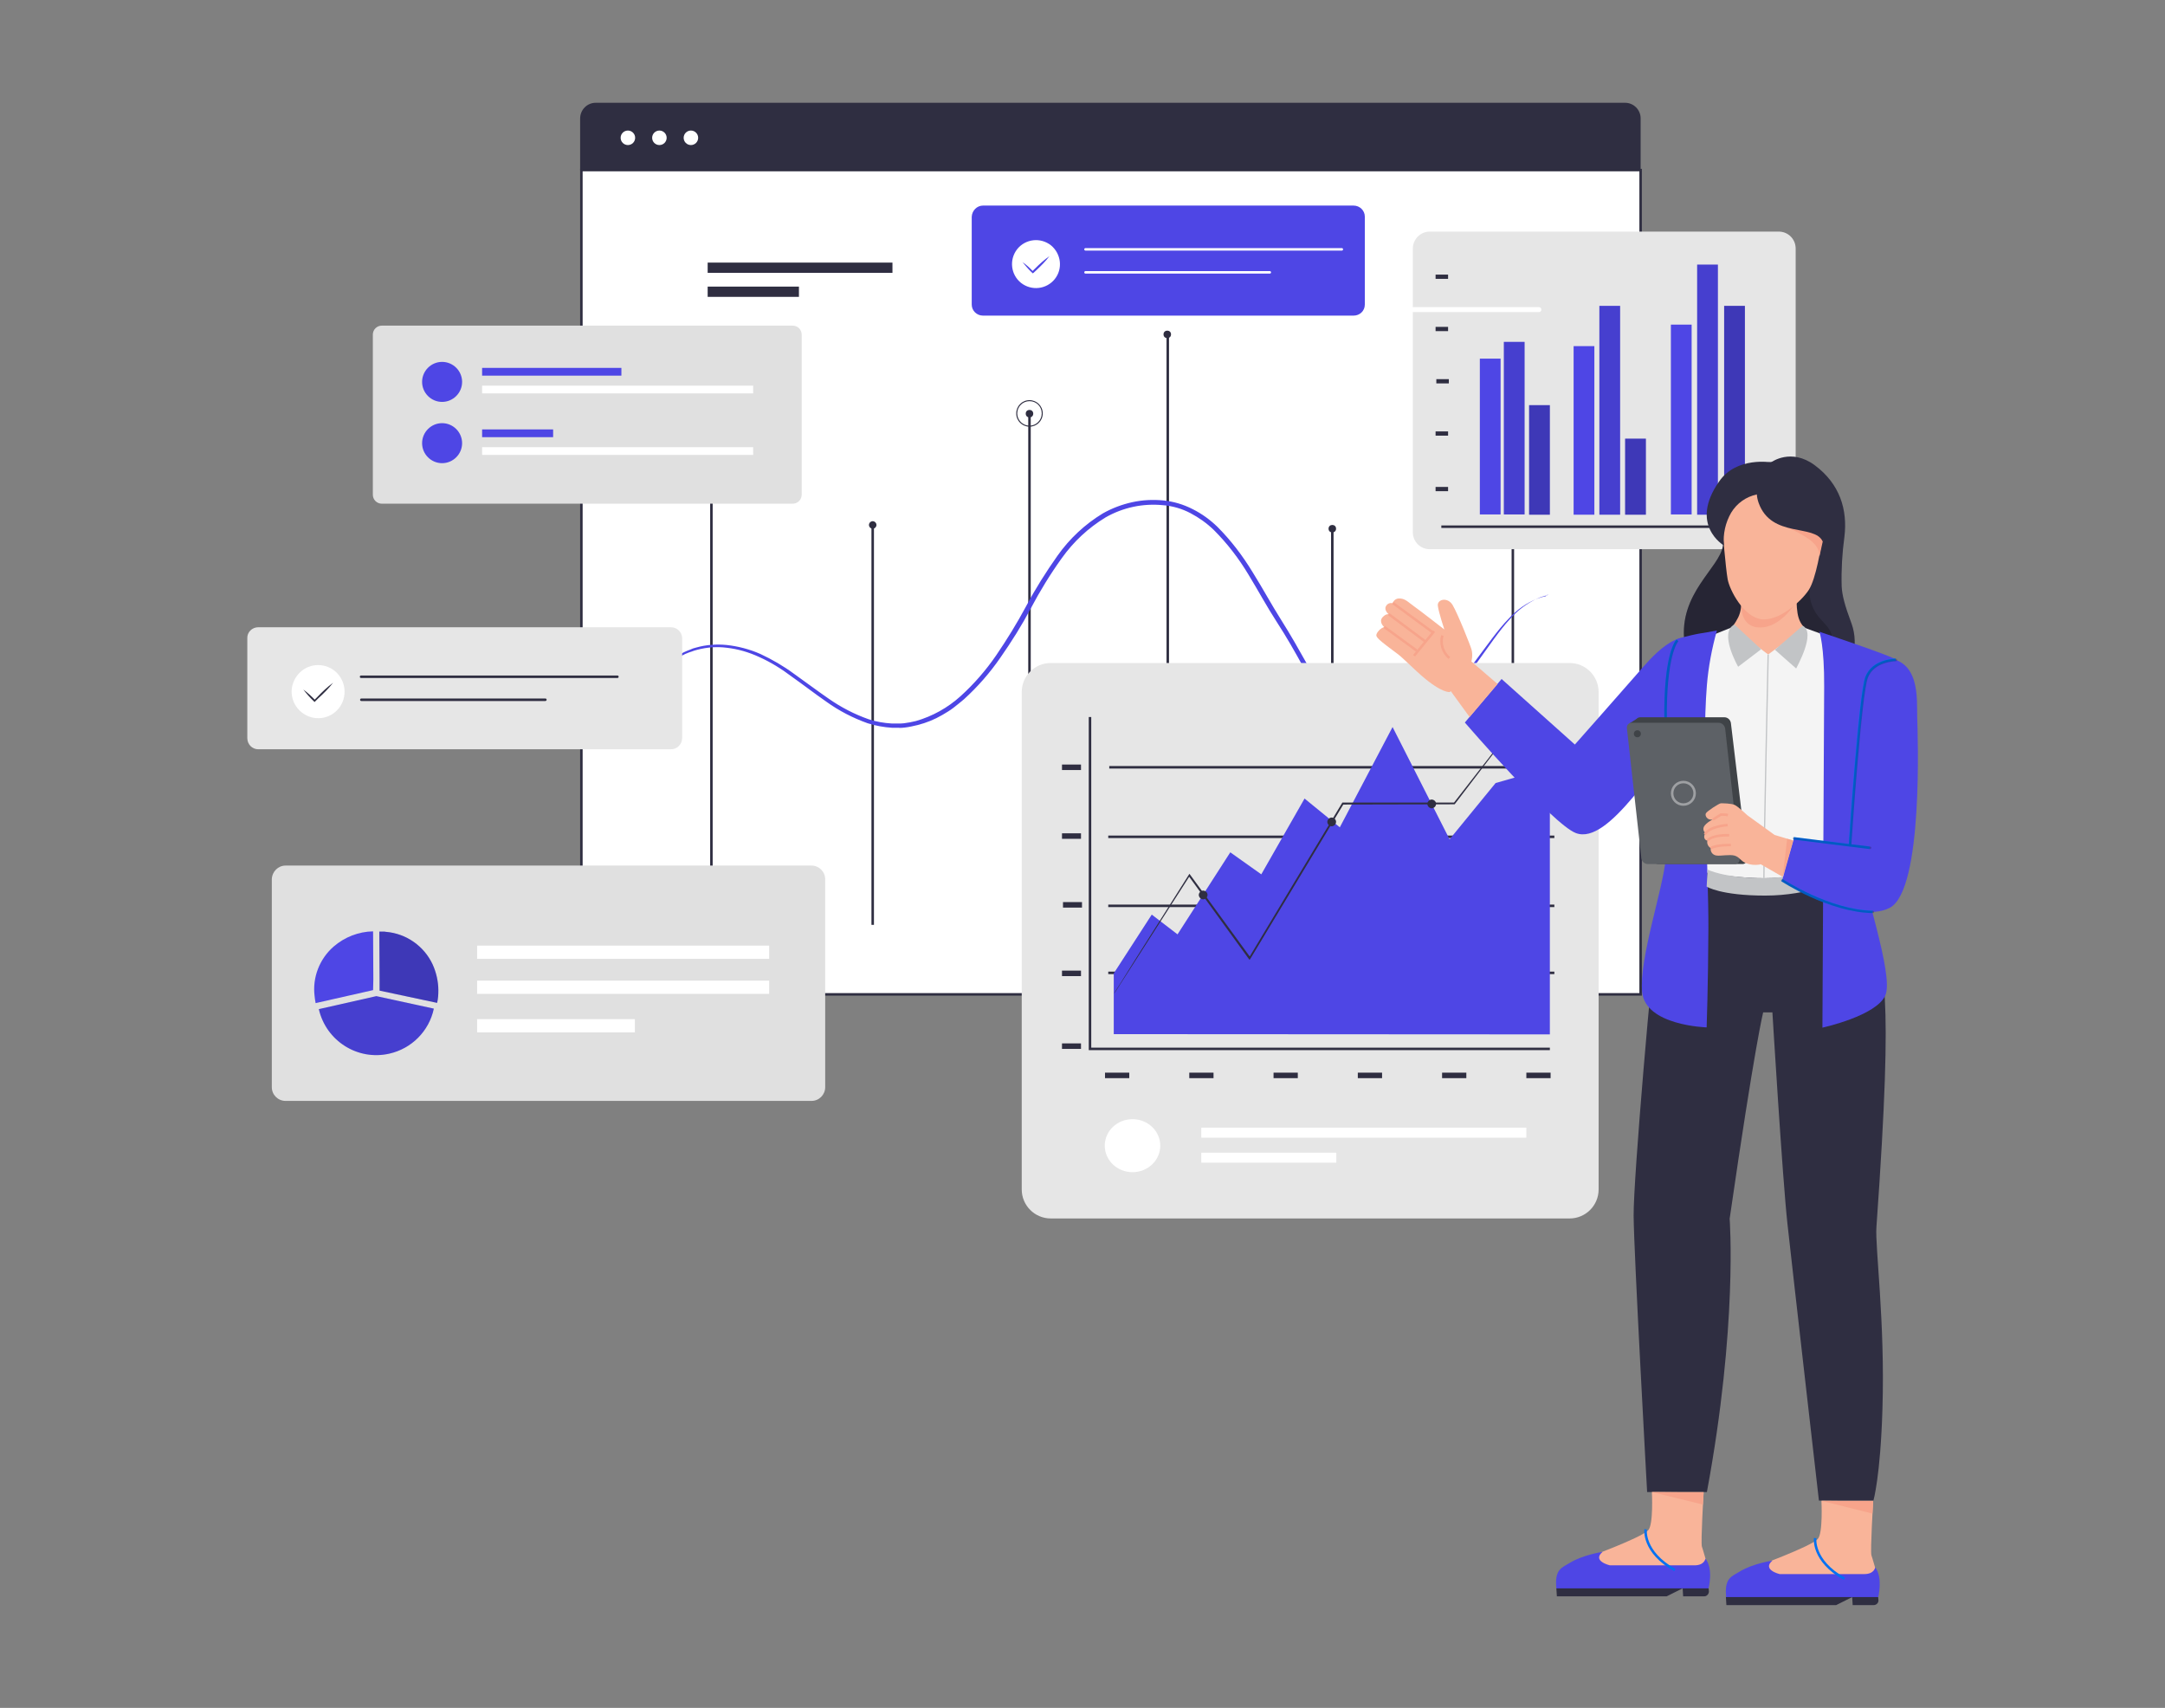<?xml version="1.0" encoding="utf-8"?>
<!-- Generator: Adobe Illustrator 25.1.0, SVG Export Plug-In . SVG Version: 6.00 Build 0)  -->
<svg version="1.1" id="Layer_1" xmlns="http://www.w3.org/2000/svg" xmlns:xlink="http://www.w3.org/1999/xlink" x="0px" y="0px"
	 viewBox="0 0 865.8 682.9" style="enable-background:new 0 0 865.8 682.9;" xml:space="preserve">
<rect x="0" y="0" width="865.8" height="682.9" fill="#808080" stroke="none"/>
<style type="text/css">
	.st0{fill:#FFFFFF;}
	.st1{fill:#2F2E41;}
	.st2{fill:#263238;}
	.st3{fill:#4E46E5;}
	.st4{fill:#E0E0E0;}
	.st5{opacity:0.2;}
	.st6{opacity:0.1;}
	.st7{fill:#E6E6E6;}
	.st8{fill:#F9B499;}
	.st9{fill:#F7A48B;}
	.st10{fill:none;stroke:#0071F2;stroke-miterlimit:10;}
	.st11{opacity:0.2;enable-background:new    ;}
	.st12{fill:#F4F4F4;}
	.st13{fill:#C2C4C6;}
	.st14{fill:none;stroke:#C2C4C6;stroke-width:0.5;stroke-miterlimit:10;}
	.st15{fill:none;stroke:#F7A48B;stroke-miterlimit:10;}
	.st16{fill:#3F4347;}
	.st17{fill:#5D6166;}
	.st18{fill:none;stroke:#9EA0A3;stroke-miterlimit:10;}
	.st19{fill:none;stroke:#FFFFFF;stroke-linecap:round;stroke-linejoin:round;}
</style>
<rect x="232.5" y="68" class="st0" width="423.6" height="329.6"/>
<path class="st1" d="M656.6,398.1H232V67.5h424.6L656.6,398.1z M233,397.1h422.6V68.5H233L233,397.1z"/>
<rect x="284" y="168.4" class="st1" width="1" height="201.6"/>
<rect x="348.5" y="209.3" class="st1" width="1" height="160.5"/>
<rect x="411.2" y="166.3" class="st1" width="1" height="160.5"/>
<rect x="466.5" y="133.6" class="st1" width="1" height="160.5"/>
<rect x="532.3" y="211.3" class="st1" width="1" height="160.5"/>
<rect x="604.5" y="165.3" class="st1" width="1" height="160.5"/>
<path class="st1" d="M350.5,209.9c0,0.8-0.7,1.5-1.5,1.5s-1.5-0.7-1.5-1.5s0.7-1.5,1.5-1.5l0,0C349.8,208.4,350.5,209.1,350.5,209.9
	z"/>
<circle class="st1" cx="411.7" cy="165.4" r="1.5"/>
<path class="st1" d="M411.7,170.6c-2.9,0-5.3-2.3-5.3-5.3c0-2.9,2.3-5.3,5.3-5.3c2.9,0,5.3,2.3,5.3,5.3c0,0,0,0,0,0
	C417,168.3,414.6,170.6,411.7,170.6z M411.7,160.4c-2.7,0-4.9,2.2-4.9,4.9s2.2,4.9,4.9,4.9c2.7,0,4.9-2.2,4.9-4.9
	S414.5,160.4,411.7,160.4L411.7,160.4z"/>
<circle class="st1" cx="466.8" cy="133.7" r="1.5"/>
<circle class="st1" cx="532.8" cy="211.4" r="1.5"/>
<circle class="st2" cx="605" cy="165.4" r="1.5"/>
<path class="st1" d="M286,166.9c0,0.8-0.7,1.5-1.5,1.5c-0.8,0-1.5-0.7-1.5-1.5c0-0.8,0.7-1.5,1.5-1.5l0,0
	C285.3,165.4,286,166,286,166.9L286,166.9z"/>
<path class="st3" d="M619.2,237.8c-0.4,0.2-0.8,0.3-1.2,0.4c-1.2,0.3-2.3,0.7-3.4,1.2c-4.2,2-7.9,4.8-10.9,8.3
	c-4.1,4.4-8.2,10.6-13.3,17.6c-2.7,3.7-5.8,7.3-9.1,10.5c-1.8,1.8-3.8,3.4-5.9,4.9c-2.2,1.5-4.6,2.8-7.1,3.9
	c-5.4,2.2-11.2,3.2-17,2.9c-3.1-0.1-6.1-0.4-9.1-1.1c-3.2-0.7-6.2-2-8.8-3.9c-2.7-2-5-4.4-6.9-7.2c-1.9-2.8-3.6-5.7-5.3-8.6
	c-3.3-6-6.7-12-10.6-18s-7.4-12.5-11.3-18.9c-3.9-6.5-8.5-12.5-13.9-17.9c-2.8-2.7-5.9-4.9-9.3-6.7c-3.4-1.8-7.2-2.9-11-3.2
	c-8-0.8-16,0.9-23,4.9c-6.9,4.2-12.8,9.7-17.5,16.3c-4.6,6.4-8.7,13.1-12.4,20.1c-3.6,6.8-7.7,13.3-12.1,19.6
	c-4.2,6.1-9.1,11.7-14.6,16.7c-1.4,1.2-2.8,2.3-4.2,3.4c-1.4,1.1-3,2-4.5,2.9c-3.1,1.8-6.3,3.1-9.8,4c-1.7,0.4-3.4,0.8-5.1,1
	c-0.9,0.1-1.7,0.2-2.6,0.1h-2.5c-3.3-0.2-6.6-0.8-9.8-1.8c-5.9-2.1-11.5-5-16.5-8.6c-4.9-3.4-9.4-6.9-13.8-10
	c-4.1-3.1-8.4-5.8-13.1-7.9c-4.1-1.9-8.5-3.2-13-3.7c-3.9-0.5-7.9-0.2-11.7,0.8c-0.9,0.2-1.7,0.5-2.5,0.8c-0.8,0.2-1.6,0.6-2.4,0.9
	c-1.4,0.7-2.8,1.4-4.1,2.3c-2.2,1.5-4.3,3.2-6.2,5l-2.2,2.4c-0.6,0.6-1.2,1.3-1.7,2l-2.2,2.9c-0.2,0.3-0.5,0.7-0.8,1
	c0.2-0.4,0.4-0.7,0.6-1.1l2-3c0.5-0.7,1.1-1.4,1.7-2.1l2.1-2.5c1.9-1.9,4-3.7,6.2-5.2c1.3-0.9,2.7-1.7,4.1-2.4
	c0.8-0.4,1.6-0.7,2.4-1c0.8-0.4,1.7-0.7,2.6-0.9c3.9-1.1,8-1.4,12.1-1c4.6,0.5,9.2,1.7,13.5,3.6c4.7,2.2,9.2,4.8,13.4,7.9
	c4.4,3.1,9,6.6,13.8,9.9c5,3.5,10.4,6.3,16.1,8.3c3,1,6.1,1.5,9.3,1.7h2.4c0.8,0,1.6,0,2.4-0.1c1.6-0.2,3.2-0.5,4.8-0.9
	c6.6-1.9,12.7-5.3,17.8-9.9c5.4-4.9,10.2-10.4,14.3-16.4c4.3-6.3,8.3-12.8,11.9-19.5c3.7-7,8-13.8,12.6-20.3
	c4.8-6.8,11-12.6,18.1-16.9c3.7-2.1,7.7-3.6,11.8-4.5c4.1-0.9,8.3-1.1,12.4-0.7c4.1,0.4,8.1,1.6,11.8,3.5c3.6,1.8,6.9,4.2,9.8,7
	c5.5,5.5,10.2,11.7,14.2,18.3c4,6.4,7.5,12.9,11.3,18.9s7.3,12.2,10.6,18.1s6.5,11.8,11.6,15.3c2.5,1.8,5.3,3,8.3,3.7
	c2.9,0.7,5.8,1.1,8.8,1.2c5.6,0.3,11.2-0.6,16.3-2.6c2.4-1,4.7-2.2,6.9-3.7c2-1.4,4-3,5.8-4.7c3.3-3.2,6.3-6.6,9-10.3
	c5.2-6.9,9.4-13,13.7-17.4c3.2-3.5,7.1-6.3,11.4-8c1.1-0.4,2.3-0.8,3.5-1C618.4,237.9,618.8,237.8,619.2,237.8z"/>
<rect x="283" y="105" class="st1" width="73.9" height="4.1"/>
<rect x="283" y="114.6" class="st1" width="36.5" height="4.1"/>
<path class="st1" d="M238.2,41.1h411.7c3.4,0,6.2,2.8,6.2,6.2c0,0,0,0,0,0l0,0V68H232V47.4C232,43.9,234.8,41.1,238.2,41.1
	C238.2,41.1,238.2,41.1,238.2,41.1z"/>
<path class="st0" d="M254,55.1c0,1.6-1.3,2.9-2.9,2.9c-1.6,0-2.9-1.3-2.9-2.9c0-1.6,1.3-2.9,2.9-2.9c0,0,0,0,0,0
	C252.7,52.2,254,53.5,254,55.1z"/>
<path class="st0" d="M266.6,55.1c0,1.6-1.3,2.9-2.9,2.9s-2.9-1.3-2.9-2.9s1.3-2.9,2.9-2.9c0,0,0,0,0,0
	C265.3,52.2,266.6,53.5,266.6,55.1C266.6,55.1,266.6,55.1,266.6,55.1z"/>
<path class="st0" d="M279.2,55.1c0,1.6-1.3,2.9-2.9,2.9c-1.6,0-2.9-1.3-2.9-2.9c0-1.6,1.3-2.9,2.9-2.9c0,0,0,0,0,0
	C277.9,52.2,279.2,53.5,279.2,55.1C279.2,55.1,279.2,55.1,279.2,55.1z"/>
<path class="st4" d="M152.7,130.2H317c2,0,3.6,1.6,3.6,3.6v64c0,2-1.6,3.6-3.6,3.6H152.7c-2,0-3.6-1.6-3.6-3.6v-64
	C149.1,131.8,150.7,130.2,152.7,130.2z"/>
<path class="st3" d="M184.8,152.7c0,4.4-3.6,8-8,8s-8-3.6-8-8s3.6-8,8-8S184.8,148.3,184.8,152.7z"/>
<rect x="192.8" y="147.1" class="st3" width="55.7" height="3.1"/>
<rect x="192.8" y="154.2" class="st0" width="108.4" height="3.1"/>
<path class="st3" d="M184.8,177.2c0,4.4-3.6,8-8,8s-8-3.6-8-8s3.6-8,8-8S184.8,172.8,184.8,177.2z"/>
<rect x="192.8" y="171.7" class="st3" width="28.4" height="3.1"/>
<rect x="192.8" y="178.8" class="st0" width="108.4" height="3.1"/>
<path class="st4" d="M114.2,346.1h210.3c3,0,5.5,2.4,5.5,5.5v83.1c0,3-2.4,5.5-5.5,5.5H114.2c-3,0-5.5-2.4-5.5-5.5v-83.1
	C108.8,348.5,111.2,346.1,114.2,346.1z"/>
<path class="st3" d="M149.3,391.5l-0.1-19.1c-5.8,0.1-11.4,2.3-15.8,6.1c-5.6,4.9-8.5,12.3-7.6,19.7c0.1,0.9,0.2,1.8,0.4,2.8
	c0,0,0,0,0,0.1l0,0l23-5.2L149.3,391.5z"/>
<path class="st3" d="M173,385.6c-3.4-7.3-10.5-12.3-18.6-13l-0.7-0.1h-2l0.1,19.1v4.5l23,4.9l0,0c0.4-1.6,0.5-3.3,0.5-5
	C175.3,392.5,174.5,388.9,173,385.6z"/>
<g class="st5">
	<path d="M173,385.6c-3.4-7.3-10.5-12.3-18.6-13l-0.7-0.1h-2l0.1,19.1v4.5l23,4.9l0,0c0.4-1.6,0.5-3.3,0.5-5
		C175.3,392.5,174.5,388.9,173,385.6z"/>
</g>
<path class="st3" d="M150.5,398.3l-23,5.2c2.9,12.7,15.5,20.7,28.2,17.8c8.9-2,15.9-9,17.8-18L150.5,398.3"/>
<g class="st6">
	<path d="M150.5,398.3l-23,5.2c2.9,12.7,15.5,20.7,28.2,17.8c8.9-2,15.9-9,17.8-18L150.5,398.3"/>
</g>
<rect x="190.8" y="378.1" class="st0" width="116.8" height="5.3"/>
<rect x="190.8" y="392.1" class="st0" width="116.8" height="5.3"/>
<rect x="190.8" y="407.5" class="st0" width="63.1" height="5.3"/>
<path class="st7" d="M420.2,265.1h207.5c6.4,0,11.6,5.2,11.6,11.6v198.9c0,6.4-5.2,11.6-11.6,11.6H420.2c-6.4,0-11.6-5.2-11.6-11.6
	V276.7C408.6,270.3,413.8,265.1,420.2,265.1z"/>
<rect x="424.7" y="417.2" class="st1" width="7.6" height="2.2"/>
<rect x="441.9" y="428.9" class="st1" width="9.7" height="2.2"/>
<rect x="475.6" y="428.9" class="st1" width="9.7" height="2.2"/>
<rect x="509.3" y="428.9" class="st1" width="9.7" height="2.2"/>
<rect x="543" y="428.9" class="st1" width="9.7" height="2.2"/>
<rect x="576.7" y="428.9" class="st1" width="9.7" height="2.2"/>
<rect x="610.4" y="428.9" class="st1" width="9.7" height="2.2"/>
<rect x="424.7" y="388.1" class="st1" width="7.6" height="2.2"/>
<rect x="424.7" y="333.2" class="st1" width="7.6" height="2.2"/>
<rect x="424.7" y="305.7" class="st1" width="7.6" height="2.2"/>
<rect x="425.1" y="360.7" class="st1" width="7.6" height="2.2"/>
<rect x="443.2" y="361.7" class="st1" width="178.4" height="1"/>
<rect x="443.2" y="334.1" class="st1" width="178.4" height="1"/>
<rect x="443.6" y="306.3" class="st1" width="178.4" height="1"/>
<rect x="443.2" y="388.5" class="st1" width="178.4" height="1"/>
<path class="st3" d="M445.4,413.5v-24.3l15.2-23.5l10.3,7.9l21.1-32.8l12.4,8.8l17.3-30.3l14.1,11.5l21.1-40.1l22.8,44.9l18.4-22.5
	l21.7-6.2v106.7L445.4,413.5z"/>
<path class="st1" d="M621.9,298.1H616l-16.6,0.1h0.2l-17.8,23.3l-0.1,0.1h-0.1l-44.6,0.1l0.3-0.2l-18.8,31.2L500,383.4l-0.3,0.4
	l-0.3-0.4l-24.1-33.2h0.5l-22,34.3c-2.6,4.1-4.7,7.3-6.1,9.5c-0.7,1.1-1.2,1.9-1.6,2.5s-0.6,0.8-0.6,0.8s0.2-0.3,0.5-0.9
	s0.9-1.4,1.6-2.5l6-9.6l21.8-34.5l0.2-0.4l0.3,0.3c7.2,9.9,15.4,21.1,24.2,33.2h-0.6l18.4-30.6l18.8-31.2l0.1-0.2h44.8l-0.2,0.1
	l18-23.1v-0.1h0.1L616,298h5.5L621.9,298.1z"/>
<path class="st1" d="M482.9,357.8c0,0.9-0.7,1.7-1.7,1.8c-0.9,0-1.7-0.7-1.8-1.7c0-0.9,0.7-1.7,1.7-1.8h0
	C482.1,356.1,482.9,356.9,482.9,357.8C482.9,357.8,482.9,357.8,482.9,357.8L482.9,357.8z"/>
<path class="st1" d="M534.3,328.6c0,0.9-0.7,1.7-1.7,1.8c-0.9,0-1.7-0.7-1.8-1.7c0-0.9,0.7-1.7,1.6-1.8h0.1
	C533.5,326.9,534.3,327.7,534.3,328.6L534.3,328.6z"/>
<path class="st1" d="M574.3,321.4c0,0.9-0.7,1.7-1.7,1.8c-0.9,0-1.7-0.7-1.8-1.7c0-0.9,0.7-1.7,1.6-1.8h0.1
	C573.5,319.7,574.3,320.5,574.3,321.4L574.3,321.4z"/>
<ellipse class="st0" cx="452.9" cy="458.1" rx="11.1" ry="10.6"/>
<rect x="480.4" y="450.9" class="st0" width="130" height="4"/>
<rect x="480.4" y="460.9" class="st0" width="54" height="4"/>
<path class="st7" d="M571.8,92.6h139.5c3.8,0,6.8,3,6.8,6.8v113.4c0,3.8-3,6.8-6.8,6.8H571.8c-3.8,0-6.8-3-6.8-6.8V99.4
	C565,95.6,568.1,92.6,571.8,92.6z"/>
<rect x="591.8" y="143.4" class="st3" width="8.3" height="62.3"/>
<rect x="629.3" y="138.4" class="st3" width="8.3" height="67.4"/>
<rect x="668.2" y="129.8" class="st3" width="8.3" height="75.9"/>
<rect x="649.9" y="175.4" class="st3" width="8.3" height="30.4"/>
<g class="st5">
	<rect x="649.9" y="175.4" width="8.3" height="30.4"/>
</g>
<rect x="601.4" y="136.7" class="st3" width="8.3" height="69"/>
<g class="st6">
	<rect x="601.4" y="136.7" width="8.3" height="69"/>
</g>
<rect x="639.6" y="122.3" class="st3" width="8.3" height="83.5"/>
<g class="st6">
	<rect x="639.6" y="122.3" width="8.3" height="83.5"/>
</g>
<rect x="689.5" y="122.3" class="st3" width="8.3" height="83.5"/>
<g class="st5">
	<rect x="689.5" y="122.3" width="8.3" height="83.5"/>
</g>
<rect x="678.7" y="105.8" class="st3" width="8.3" height="100"/>
<g class="st6">
	<rect x="678.7" y="105.8" width="8.3" height="100"/>
</g>
<rect x="611.5" y="162" class="st3" width="8.3" height="43.8"/>
<g class="st5">
	<rect x="611.5" y="162" width="8.3" height="43.8"/>
</g>
<rect x="576.4" y="210.1" class="st1" width="139.9" height="1"/>
<rect x="574.1" y="194.7" class="st1" width="5" height="1.7"/>
<rect x="574.1" y="172.5" class="st1" width="5" height="1.7"/>
<rect x="574.1" y="130.7" class="st1" width="5" height="1.7"/>
<rect x="574.1" y="109.8" class="st1" width="5" height="1.7"/>
<rect x="574.4" y="151.6" class="st1" width="5" height="1.7"/>
<path class="st3" d="M393.1,82.2h148.2c2.5,0,4.5,2,4.5,4.4v35.2c0,2.5-2,4.4-4.5,4.4H393.1c-2.5,0-4.5-2-4.5-4.4V86.7
	C388.7,84.2,390.7,82.2,393.1,82.2z"/>
<path class="st0" d="M421.8,111.6c-3.3,4.1-9.3,4.8-13.5,1.5c-4.1-3.3-4.8-9.3-1.5-13.5c3.3-4.1,9.3-4.8,13.5-1.5l0,0
	C424.4,101.5,425.1,107.5,421.8,111.6z"/>
<path class="st3" d="M419.7,102.4c-1.5,2-3.3,3.8-5.1,5.5l-1.3,1.2l-0.3,0.2l-0.2-0.2c-1.4-1.3-2.7-2.8-3.9-4.3
	c1.6,1.1,3,2.4,4.3,3.8h-0.5l1.2-1.2C415.8,105.5,417.7,103.8,419.7,102.4z"/>
<path class="st0" d="M615.4,124.8h-50.1c-0.6,0-1-0.4-1-1s0.4-1,1-1h50.1c0.6,0,1,0.4,1,1S616,124.8,615.4,124.8z"/>
<path class="st3" d="M680.5,257.9c-8.6-9.4-20.7,5.7-26.2,12c-4.5,5.2-24.5,27.8-24.5,27.8l-29.3-26.2l-14.7,17.4
	c0,0,35.1,40.7,44.4,44.2c13.4,5.1,32.2-29.3,45.5-41.6S685.9,263.7,680.5,257.9"/>
<path class="st1" d="M748.2,368.4c4.7,21,9.4,21.2,2.2,122.2c-0.6,7.9,3.5,38,2.4,72.9c-0.8,26.8-3.6,36.5-3.6,36.5h-21.8
	c0,0-10.6-92.5-12.6-110.8s-6-84.4-6-84.4h-3.7c0,0-3.3,12.8-13.4,82.5c0,0,3.3,42.5-9.1,109.3h-23.9c0,0-5.3-95.5-5.4-110.5
	s7.4-101.4,9.6-116.7s10.3-23.5,10.3-23.5l64.5-1.5C737.8,344.4,745.7,357,748.2,368.4"/>
<path class="st8" d="M660.6,596.6c0,0,0.7,13.1-1.5,15.3c-3.1,3.1-23,10.4-29.2,12.7c-3.2,1.1-5.3,2.9-6.1,5.2
	c-0.5,1.6,0.3,3.3,1.9,3.9c0.3,0.1,0.7,0.2,1,0.2H681c0,0,1.9-0.8,2.2-4.2c0.2-2.9-2.6-11.3-2.6-11.3c-0.5-1.9,0.7-21.6,0.7-21.6
	L660.6,596.6z"/>
<polygon class="st9" points="660.6,596.6 681,601.6 681.3,596.6 660.6,596.6 "/>
<path class="st3" d="M682,623.2c0,0-0.3,2.7-4.4,2.7h-33.8c0,0-7.3-1.7-2.9-5.4c0,0-7.9,1.2-13.1,4.4c-3.1,1.9-5.8,2.5-5.5,8.9
	l0.1,1.4h60.8C683.3,635.1,685.3,627.3,682,623.2"/>
<path class="st1" d="M622.4,635.1l0.2,3.2h43.9l6.4-3.2l0.2,3.2h8.4c1,0,1.8-0.8,1.9-1.8c0-0.1,0-0.1,0-0.2l-0.1-1.2L622.4,635.1z"
	/>
<path class="st10" d="M658.1,611.5c0,0-1.3,9,11.7,16.3"/>
<path class="st8" d="M728.4,600.1c0,0,0.7,13.1-1.5,15.3c-3.1,3.1-23,10.4-29.2,12.7c-3.2,1.1-5.3,2.9-6.1,5.2
	c-0.5,1.6,0.3,3.4,1.9,3.9c0.3,0.1,0.6,0.2,1,0.2h54.3c0,0,1.9-0.8,2.2-4.2c0.2-2.9-2.6-11.3-2.6-11.3c-0.5-1.9,0.7-21.6,0.7-21.6
	L728.4,600.1z"/>
<polygon class="st9" points="728.4,600.1 748.8,605.2 749.1,600.1 728.4,600.1 "/>
<path class="st3" d="M749.9,626.7c0,0-0.3,2.7-4.4,2.7h-33.8c0,0-7.2-1.7-2.9-5.4c0,0-7.9,1.2-13.1,4.4c-3.1,1.9-5.8,2.5-5.5,8.9
	l0.1,1.4h60.8C751.1,638.6,753.1,630.8,749.9,626.7"/>
<path class="st1" d="M690.2,638.6l0.2,3.2h43.9l6.4-3.2l0.2,3.2h8.4c1,0,1.9-0.8,1.9-1.8c0-0.1,0-0.1,0-0.2l-0.1-1.2L690.2,638.6z"
	/>
<path class="st10" d="M725.9,615c0,0-1.3,9,11.7,16.3"/>
<path class="st1" d="M733.5,273.9c-9.2,4.5-19.5,6.1-29.6,4.7c-0.6-0.1-1.2-0.2-1.8-0.3c-12.1-2.2-26.2-2.1-28.5-21.6
	s14-29.5,15.4-38.4c0.3-2.3,0.3-4.5-0.1-6.8c-0.8-6-2.9-11.2,1.7-16.6c8.8-10.5,17.8-10.1,17.8-10.1s7.8-5.8,17.3,1.2
	c10.1,7.5,13.2,17.8,11.9,28.6c-0.9,6.6-1.3,13.3-1.1,19.9c0.2,3.5,1.1,7.2,4,15C743.4,257.4,741.2,270,733.5,273.9"/>
<path class="st11" d="M703.9,278.6c-0.6-0.1-1.2-0.2-1.8-0.3c-12.1-2.2-26.2-2.1-28.5-21.6s14-29.5,15.4-38.4
	c0.3-2.3,0.3-4.5-0.1-6.8c13,1.9,30.2,9.1,36.3,20.3c0,0-3.2,4-0.3,10.9c3.3,7.8,10,7.1,7.4,18.8
	C731.1,266.9,717.7,270.8,703.9,278.6"/>
<path class="st8" d="M695.8,235.4c0,0,1.7,6.7-0.7,11.5s-5.2,6.4-5.2,6.4s5,9.3,17.8,9.1s16.8-9.8,16.8-9.8s-3.7-0.8-5.2-5.5
	s-0.5-13.5-0.5-13.5L695.8,235.4L695.8,235.4z"/>
<path class="st12" d="M671.8,259.1c0,0,1.3,9.8,1.6,21.6c0.4,14.8-7.2,63.9-7.3,63c0,0,9,5.9,34.1,7.3c15,0.9,30-2.2,43.5-8.8
	c0,0,1.5-38.5,4.5-56.4c2.7-15.9,5-23.3,5-23.3L721.6,251l-14.5,10.7l-14.4-10.9L671.8,259.1L671.8,259.1z"/>
<path class="st9" d="M696.4,241.3c0,0-1,9.6,7.5,9.6s14.5-10.3,14.5-10.3L696.4,241.3L696.4,241.3z"/>
<path class="st8" d="M688.7,210.2c0,0,1.4,17,2.2,21.4s6.4,15.1,13.5,16s16.2-7.4,19-11.8s4.9-16.9,5.5-21.7s-1.2-22.7-17.3-24.7
	S689.9,200.6,688.7,210.2"/>
<path class="st3" d="M686.6,252.1c-2,7.2-3.4,14.5-4,21.9c-2.2,27,0.7,74.4,0.6,97.2s-0.7,39.6-0.7,39.6s-24.6-0.7-25.8-14.2
	s8.3-40.9,9.4-53c0.6-6,4.8-86.4,4.8-88.2C680,252.9,680.2,253.4,686.6,252.1"/>
<path class="st9" d="M714.3,210.8c0,0,7.4,2.8,10.9,6.3c1.5,1.4,2.4,3.3,2.4,5.4l1.6-7.2C729.2,215.4,724.6,209.3,714.3,210.8"/>
<path class="st1" d="M689.4,218.1c-0.4-4.6,0.6-9.1,2.9-13.1c2.3-3.8,6-6.4,10.3-7.3l5.8-12.8c0,0-13.9-2.5-20.9,7.6
	C675.3,209.9,689.4,218.1,689.4,218.1"/>
<path class="st1" d="M703.3,201.1c5.1,14.2,22.4,8.3,25.6,15.4c0,0,6.8-10.2-1.1-22.6s-19.5-9.1-19.5-9.1S700,191.8,703.3,201.1"/>
<path class="st13" d="M682.9,347.7c0,0,6.3,3.4,22.5,3.4s31-7.1,31-7.1l-0.4,7.8c0,0-12.2,6.3-30.1,6.3s-23.4-3.6-23.4-3.6
	L682.9,347.7L682.9,347.7z"/>
<path class="st3" d="M727.6,252.6c0,0,2,5.7,1.9,22c-0.1,18.2-0.7,136.3-0.7,136.3s21.7-4.7,25.2-13s-9.7-44.9-10.2-55.7
	c-0.6-11.7,14.1-66.4,14.4-78.4C758.1,262.8,727.6,252.6,727.6,252.6"/>
<path class="st13" d="M693.6,249.7l10.7,9.9l-9.2,7C695.1,266.6,687.2,252.9,693.6,249.7"/>
<path class="st13" d="M720.9,250.2l-11.1,9.6l8.5,7.5C718.2,267.3,726.5,252.9,720.9,250.2"/>
<path class="st14" d="M707.1,261.7c0,0-1.7,76-1.7,89.4"/>
<polygon class="st8" points="598.9,273.5 587.5,263.7 578.1,273.5 587.7,286.7 598.9,273.5 "/>
<path class="st8" d="M588.5,259.8c-0.3-1.3-5.6-14.6-7.6-17.9s-6.2-2.3-5.9,0.3s2.6,9.5,2.6,9.5s-10.8-8.4-11.9-9.1
	c-2.8-2-3.8-3.4-6.4-3.3c-1.1,0.1-2,0.8-2.4,1.9c-1-0.3-2.1,0.2-2.6,1.1c-1,1.6,1,3.3,1,3.3s-1-0.3-2.4,1.2
	c-1.7,1.9,0.6,3.9,0.6,3.9c-1.3,0.5-2.4,1.5-3,2.8c-0.5,1.3,0.8,2.3,8.7,8.2c1.5,1.1,7.3,6.8,9.2,8.4c8.4,7.3,11.4,6.6,11.4,6.6
	S590.5,268.1,588.5,259.8"/>
<path class="st15" d="M557,241.1l15.8,11.6 M555.4,245.6l14.6,10.9 M553.6,250.7l12.9,9.4 M576.8,254.1c-0.9,3.3,0.2,6.8,2.8,9
	 M573.5,252.4l-8,9.8"/>
<path class="st10" d="M670.8,256c0,0-5.2,4.8-4.7,32.9"/>
<g class="st5">
	<path d="M665.6,289c-0.5-28.1,4.7-33.1,4.9-33.3l0.7,0.7c0,0-5,5.2-4.6,32.6L665.6,289z"/>
</g>
<polygon class="st16" points="651.7,289.2 655.2,287 655,289.4 651.7,289.2 "/>
<path class="st16" d="M696.8,345.5h-33.6c-1.3,0-2.4-1-2.6-2.3l-6.5-54.3c-0.1-1,0.6-2,1.7-2.1c0.1,0,0.2,0,0.2,0h33.6
	c1.3,0,2.4,1,2.6,2.3l6.5,54.3c0.1,1-0.6,2-1.7,2.1C696.9,345.5,696.8,345.5,696.8,345.5"/>
<path class="st17" d="M693.8,345.5H659c-1.3,0-2.4-1-2.6-2.3l-5.8-52.1c-0.1-1,0.6-2,1.7-2.1c0.1,0,0.1,0,0.2,0h34.8
	c1.3,0,2.4,1,2.6,2.3l5.8,52.1c0.1,1-0.6,2-1.7,2.1C694,345.5,693.9,345.5,693.8,345.5"/>
<path class="st18" d="M677.7,317.2c0-2.5-2-4.5-4.5-4.5c-2.5,0-4.5,2-4.5,4.5c0,2.5,2,4.5,4.5,4.5S677.7,319.7,677.7,317.2
	C677.7,317.2,677.7,317.2,677.7,317.2z"/>
<path class="st16" d="M656.2,293.4c0,0.8-0.6,1.4-1.4,1.4s-1.4-0.6-1.4-1.4c0-0.8,0.6-1.4,1.4-1.4l0,0
	C655.6,292,656.2,292.6,656.2,293.4"/>
<path class="st8" d="M703.7,345.7c-1.9,0.3-3.8,0.1-5.6-0.6c-2.3-1.1-2.4-2.4-4.5-3c-1.9-0.5-5.6,0.2-7,0c-1.5-0.1-2.6-1.3-2.5-2.8
	c0-0.1,0-0.1,0-0.2c-1-0.6-1.6-1.8-1.3-3c-0.7,0-1.9-1-0.9-2.9c0.2-0.5-0.6-0.3-0.7-1.7c-0.1-2,3.7-3.8,3.7-3.8
	c-2.2,0.4-3.2-1.6-2.7-2.5s5.3-4,6-4s4.2,0,5.6,0.7s5,4.1,5,4.1l10.8,7.8C709.5,333.8,709.5,343,703.7,345.7"/>
<path class="st15" d="M692.2,337.9c0,0-5.4-0.2-8,1.2 M691.5,334c0,0-6.3-0.4-8.6,2 M690.9,329.9c0,0-7.2,0.4-9.1,3.7 M685,327.7
	c0,0,3-1.9,3.2-2c0.9,0,1.9,0,2.8,0.2"/>
<path class="st8" d="M709.5,333.8l9.7,2.9l-6.3,13.9l-8.9-5.1C704,345.5,701.4,335.9,709.5,333.8"/>
<path class="st3" d="M752.9,263c15.2,0.1,13.6,16.6,13.8,23.5s2.6,69.4-11,76.5s-43-11-43-11l4.7-16.7l20,1.9c0,0,1.4-38.1,2.4-49
	S743,262.9,752.9,263"/>
<polygon class="st9" points="714.7,335.4 712.9,350.6 717.1,336.1 714.7,335.4 "/>
<path class="st10" d="M758.1,263.8c0,0-9,0-11.7,7s-6.6,67-6.6,67 M717.3,335.2l30.4,3.8 M712.6,351.9c0,0,18.7,12.4,36.3,12.7"/>
<g class="st5">
	<path d="M749,365.1L749,365.1c-17.6-0.3-36.4-12.6-36.6-12.7c-0.2-0.2-0.3-0.5-0.1-0.7c0.2-0.2,0.5-0.3,0.7-0.1
		c0.2,0.1,18.7,12.3,36,12.6c0.3,0,0.5,0.2,0.5,0.5C749.5,364.9,749.3,365.1,749,365.1C749,365.1,749,365.1,749,365.1z M747.8,339.5
		L747.8,339.5l-30.5-3.8c-0.3,0-0.5-0.3-0.4-0.5c0,0,0,0,0,0c0-0.3,0.3-0.5,0.6-0.4l21.9,2.7c0.4-5.4,4.1-60,6.6-66.8
		c2.7-7.2,12-7.3,12.2-7.3l0,0c0.3,0,0.5,0.2,0.5,0.5c0,0,0,0,0,0c0,0.3-0.2,0.5-0.5,0.5c0,0,0,0,0,0l0,0c-0.1,0-8.7,0.1-11.2,6.6
		s-6.3,62-6.6,66.6l7.5,0.9c0.3,0,0.5,0.3,0.5,0.5C748.3,339.3,748.1,339.5,747.8,339.5L747.8,339.5z"/>
</g>
<path class="st7" d="M103.3,250.8h165c2.5,0,4.5,2,4.5,4.4v39.9c0,2.5-2,4.5-4.5,4.5h-165c-2.5,0-4.4-2-4.4-4.5v-39.9
	C98.8,252.8,100.8,250.8,103.3,250.8z"/>
<path class="st0" d="M135.5,283.2c-3.7,4.6-10.3,5.3-14.9,1.6c-4.6-3.7-5.3-10.3-1.6-14.9c3.7-4.6,10.3-5.3,14.9-1.6c0,0,0,0,0,0
	l0,0C138.4,272,139.1,278.7,135.5,283.2L135.5,283.2z"/>
<path class="st1" d="M133.2,273c-1.7,2.2-3.7,4.2-5.8,6.1l-1.4,1.4l-0.2,0.2l-0.2-0.2c-1.6-1.5-3-3.1-4.3-4.8
	c1.7,1.3,3.3,2.7,4.8,4.3h-0.5l1.4-1.4C128.9,276.6,130.9,274.7,133.2,273z"/>
<path class="st1" d="M246.9,271.1H144.4c-0.3,0-0.5-0.2-0.5-0.5s0.2-0.5,0.5-0.5h102.5c0.3,0,0.5,0.2,0.5,0.5
	S247.2,271.1,246.9,271.1z"/>
<path class="st1" d="M218.1,280.3h-73.6c-0.3,0-0.5-0.2-0.5-0.5s0.2-0.5,0.5-0.5h73.6c0.3,0,0.5,0.2,0.5,0.5
	S218.3,280.3,218.1,280.3z"/>
<line class="st19" x1="434.1" y1="99.7" x2="536.6" y2="99.7"/>
<line class="st19" x1="434.1" y1="108.9" x2="507.8" y2="108.9"/>
<polygon class="st1" points="619.8,419.9 435.4,419.9 435.4,286.7 436.4,286.7 436.4,418.9 619.8,418.9 "/>
</svg>
